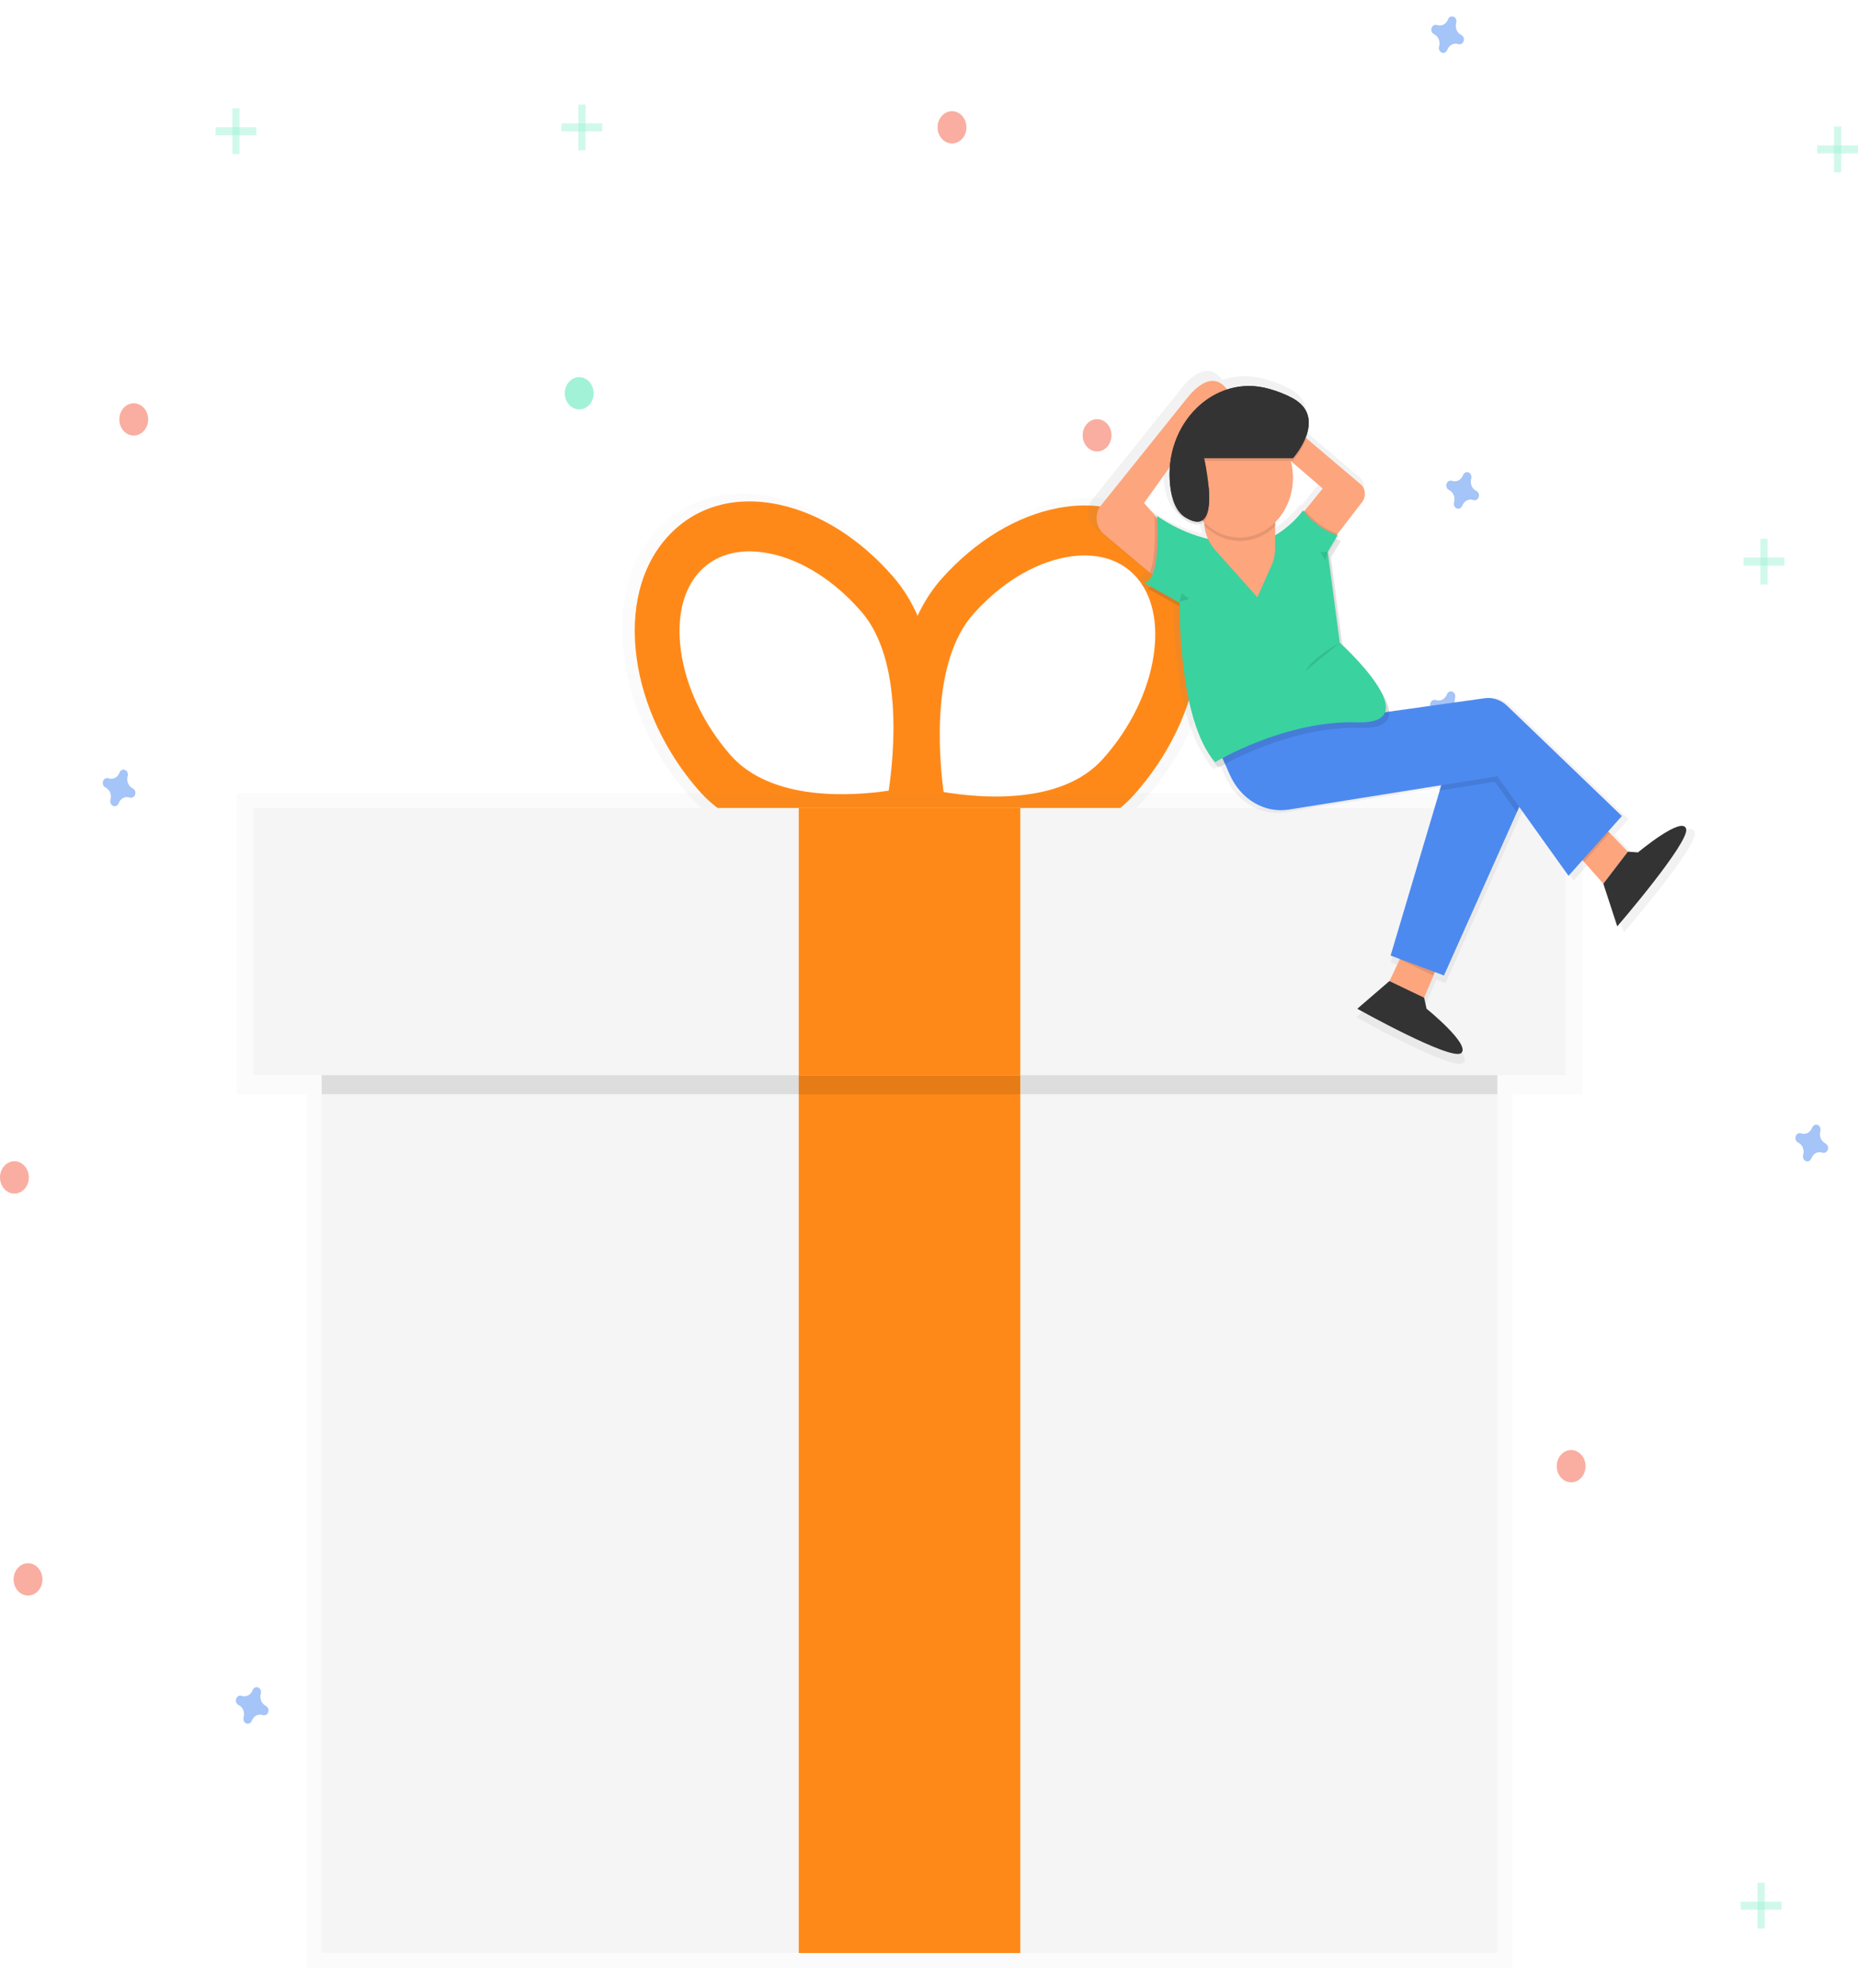 <svg width="72" height="77" viewBox="0 0 72 77" fill="none" xmlns="http://www.w3.org/2000/svg">
<defs>
<linearGradient id="paint0_linear_1_104" x1="35.55" y1="33.093" x2="35.55" y2="19.117" gradientUnits="userSpaceOnUse">
<stop stop-color="#808080" stop-opacity="0.25"/>
<stop offset="0.54" stop-color="#808080" stop-opacity="0.12"/>
<stop offset="1" stop-color="#808080" stop-opacity="0.1"/>
</linearGradient>
<linearGradient id="paint1_linear_1_104" x1="21919.7" y1="36646.4" x2="21919.7" y2="14602.6" gradientUnits="userSpaceOnUse">
<stop stop-color="#808080" stop-opacity="0.25"/>
<stop offset="0.54" stop-color="#808080" stop-opacity="0.12"/>
<stop offset="1" stop-color="#808080" stop-opacity="0.1"/>
</linearGradient>
<linearGradient id="paint2_linear_1_104" x1="19139.1" y1="12672.2" x2="19139.1" y2="5002.19" gradientUnits="userSpaceOnUse">
<stop stop-color="#808080" stop-opacity="0.25"/>
<stop offset="0.54" stop-color="#808080" stop-opacity="0.12"/>
<stop offset="1" stop-color="#808080" stop-opacity="0.1"/>
</linearGradient>
<clipPath id="clip0_1_104">
<rect width="72" height="75.59" fill="white" transform="translate(0 0.641)"/>
</clipPath>
</defs>
<g clip-path="url(#clip0_1_104)">
<g opacity="0.5">
<path opacity="0.5" d="M9.283 4.197H9.004V5.97H9.283V4.197Z" fill="#47E6B1"/>
<path opacity="0.5" d="M9.935 5.24V4.927H8.352V5.24H9.935Z" fill="#47E6B1"/>
</g>
<g opacity="0.5">
<path opacity="0.5" d="M68.385 72.935H68.106V74.708H68.385V72.935Z" fill="#47E6B1"/>
<path opacity="0.5" d="M69.037 73.978V73.665H67.454V73.978H69.037Z" fill="#47E6B1"/>
</g>
<g opacity="0.5">
<path opacity="0.5" d="M68.496 20.871H68.216V22.644H68.496V20.871Z" fill="#47E6B1"/>
<path opacity="0.5" d="M69.148 21.914V21.601H67.565V21.914H69.148Z" fill="#47E6B1"/>
</g>
<g opacity="0.5">
<path opacity="0.5" d="M71.349 4.901H71.069V6.673H71.349V4.901Z" fill="#47E6B1"/>
<path opacity="0.5" d="M72.001 5.943V5.63H70.418V5.943H72.001Z" fill="#47E6B1"/>
</g>
<g opacity="0.5">
<path opacity="0.5" d="M22.69 4.048H22.41V5.821H22.69V4.048Z" fill="#47E6B1"/>
<path opacity="0.5" d="M23.341 5.091V4.778H21.758V5.091H23.341Z" fill="#47E6B1"/>
</g>
<path opacity="0.5" d="M5.136 30.535C5.059 30.497 4.997 30.429 4.962 30.344C4.927 30.258 4.921 30.161 4.946 30.071C4.949 30.058 4.952 30.044 4.953 30.029V30.029C4.959 29.986 4.951 29.943 4.931 29.906C4.912 29.869 4.881 29.84 4.845 29.826C4.809 29.811 4.77 29.81 4.733 29.824C4.697 29.837 4.666 29.865 4.645 29.901V29.901C4.637 29.913 4.631 29.926 4.626 29.939C4.592 30.025 4.532 30.095 4.455 30.134C4.379 30.173 4.292 30.18 4.212 30.152C4.2 30.148 4.187 30.145 4.174 30.144V30.144C4.136 30.137 4.097 30.146 4.064 30.168C4.031 30.19 4.006 30.224 3.992 30.264C3.979 30.305 3.979 30.349 3.991 30.39C4.003 30.431 4.028 30.466 4.06 30.489C4.071 30.497 4.082 30.504 4.094 30.51C4.171 30.548 4.233 30.616 4.268 30.701C4.303 30.787 4.309 30.883 4.284 30.973C4.28 30.987 4.278 31.001 4.277 31.016V31.016C4.271 31.058 4.279 31.102 4.298 31.139C4.318 31.176 4.348 31.204 4.384 31.219C4.421 31.234 4.46 31.235 4.497 31.221C4.533 31.207 4.564 31.18 4.585 31.143C4.592 31.132 4.599 31.119 4.604 31.106C4.638 31.02 4.698 30.95 4.775 30.911C4.851 30.872 4.937 30.865 5.018 30.892C5.03 30.897 5.043 30.9 5.055 30.901V30.901C5.094 30.907 5.132 30.899 5.166 30.877C5.199 30.855 5.224 30.821 5.237 30.78C5.251 30.74 5.251 30.696 5.239 30.655C5.227 30.614 5.202 30.579 5.17 30.556C5.159 30.548 5.148 30.54 5.136 30.535Z" fill="#4D8AF0"/>
<path opacity="0.5" d="M10.295 66.078C10.218 66.04 10.156 65.972 10.121 65.887C10.086 65.802 10.08 65.705 10.104 65.615C10.108 65.601 10.111 65.587 10.112 65.573C10.117 65.53 10.11 65.487 10.09 65.449C10.071 65.412 10.04 65.384 10.004 65.369C9.968 65.354 9.928 65.353 9.892 65.367C9.856 65.381 9.824 65.408 9.804 65.445V65.445C9.796 65.457 9.79 65.469 9.785 65.482C9.751 65.569 9.69 65.638 9.614 65.677C9.538 65.716 9.451 65.723 9.371 65.696C9.359 65.691 9.346 65.688 9.333 65.687V65.687C9.295 65.681 9.256 65.689 9.223 65.711C9.19 65.733 9.165 65.767 9.151 65.808C9.138 65.848 9.137 65.892 9.15 65.933C9.162 65.974 9.187 66.009 9.219 66.032V66.032C9.229 66.041 9.241 66.048 9.253 66.054C9.33 66.091 9.392 66.159 9.427 66.245C9.462 66.33 9.468 66.427 9.443 66.517C9.439 66.531 9.437 66.545 9.436 66.559C9.43 66.602 9.438 66.645 9.457 66.682C9.477 66.719 9.507 66.748 9.543 66.763C9.579 66.778 9.619 66.778 9.655 66.764C9.692 66.751 9.723 66.723 9.744 66.687V66.687C9.751 66.675 9.758 66.662 9.763 66.649C9.796 66.563 9.857 66.494 9.933 66.454C10.01 66.415 10.096 66.409 10.177 66.436C10.189 66.44 10.201 66.443 10.214 66.444C10.252 66.451 10.291 66.442 10.324 66.42C10.357 66.398 10.383 66.364 10.396 66.324C10.41 66.283 10.41 66.239 10.398 66.198C10.385 66.157 10.361 66.123 10.328 66.1V66.1C10.318 66.091 10.307 66.084 10.295 66.078Z" fill="#4D8AF0"/>
<path opacity="0.5" d="M57.2 19.011C57.123 18.974 57.061 18.906 57.026 18.82C56.991 18.735 56.985 18.638 57.01 18.548C57.014 18.534 57.016 18.52 57.017 18.506V18.506C57.023 18.463 57.015 18.42 56.996 18.383C56.976 18.346 56.946 18.317 56.91 18.302C56.873 18.287 56.834 18.287 56.797 18.3C56.761 18.314 56.73 18.342 56.709 18.378C56.702 18.39 56.695 18.402 56.69 18.416C56.656 18.502 56.596 18.571 56.519 18.61C56.443 18.65 56.357 18.656 56.276 18.629C56.264 18.624 56.251 18.622 56.239 18.62V18.62C56.2 18.614 56.162 18.623 56.129 18.645C56.095 18.666 56.07 18.701 56.057 18.741C56.043 18.781 56.043 18.826 56.055 18.866C56.067 18.907 56.092 18.942 56.124 18.965V18.965C56.135 18.974 56.146 18.981 56.158 18.987C56.235 19.024 56.297 19.092 56.332 19.178C56.367 19.263 56.373 19.36 56.349 19.45C56.345 19.464 56.342 19.478 56.341 19.492C56.335 19.535 56.343 19.578 56.362 19.615C56.382 19.652 56.413 19.681 56.449 19.696C56.485 19.711 56.524 19.712 56.561 19.698C56.597 19.684 56.628 19.656 56.649 19.62V19.62C56.657 19.608 56.663 19.596 56.668 19.582C56.702 19.496 56.763 19.427 56.839 19.388C56.915 19.348 57.002 19.342 57.082 19.369C57.094 19.374 57.107 19.376 57.12 19.378C57.158 19.384 57.197 19.375 57.23 19.353C57.263 19.331 57.288 19.297 57.302 19.257C57.315 19.217 57.316 19.172 57.303 19.131C57.291 19.091 57.266 19.056 57.234 19.033V19.033C57.223 19.024 57.212 19.017 57.2 19.011V19.011Z" fill="#4D8AF0"/>
<path opacity="0.5" d="M56.575 27.503C56.498 27.465 56.436 27.397 56.401 27.312C56.366 27.227 56.36 27.13 56.385 27.04C56.388 27.026 56.391 27.012 56.392 26.997C56.398 26.955 56.39 26.911 56.37 26.874C56.351 26.837 56.32 26.809 56.284 26.794C56.248 26.779 56.209 26.778 56.172 26.792C56.136 26.806 56.105 26.833 56.084 26.87V26.87C56.076 26.881 56.07 26.894 56.065 26.907C56.031 26.994 55.971 27.063 55.894 27.102C55.818 27.142 55.731 27.148 55.651 27.121C55.639 27.116 55.626 27.113 55.613 27.112V27.112C55.575 27.106 55.536 27.114 55.503 27.136C55.47 27.158 55.445 27.192 55.431 27.233C55.418 27.273 55.417 27.317 55.43 27.358C55.442 27.399 55.467 27.434 55.499 27.457V27.457C55.51 27.466 55.521 27.473 55.533 27.479C55.61 27.516 55.672 27.584 55.707 27.669C55.742 27.755 55.748 27.852 55.723 27.942C55.719 27.955 55.717 27.97 55.716 27.984V27.984C55.71 28.027 55.718 28.07 55.737 28.107C55.757 28.144 55.787 28.173 55.823 28.188C55.859 28.203 55.899 28.203 55.935 28.189C55.972 28.176 56.003 28.148 56.024 28.112V28.112C56.031 28.1 56.038 28.087 56.043 28.074C56.077 27.988 56.137 27.919 56.214 27.879C56.29 27.84 56.376 27.834 56.457 27.861C56.469 27.865 56.481 27.868 56.494 27.869V27.869C56.532 27.876 56.571 27.867 56.604 27.845C56.638 27.823 56.663 27.789 56.676 27.749C56.69 27.708 56.69 27.664 56.678 27.623C56.666 27.582 56.641 27.548 56.608 27.525C56.598 27.516 56.587 27.509 56.575 27.503V27.503Z" fill="#4D8AF0"/>
<path opacity="0.5" d="M56.62 1.352C56.542 1.315 56.481 1.247 56.446 1.161C56.41 1.076 56.404 0.979 56.429 0.889C56.433 0.876 56.435 0.861 56.437 0.847V0.847C56.442 0.804 56.435 0.761 56.415 0.724C56.395 0.687 56.365 0.658 56.329 0.643C56.293 0.628 56.253 0.628 56.217 0.642C56.18 0.655 56.149 0.683 56.129 0.719V0.719C56.121 0.731 56.114 0.744 56.109 0.757C56.076 0.843 56.015 0.912 55.939 0.952C55.863 0.991 55.777 0.998 55.697 0.971C55.684 0.967 55.672 0.964 55.659 0.963C55.621 0.956 55.582 0.965 55.549 0.987C55.516 1.009 55.49 1.043 55.477 1.083C55.463 1.124 55.463 1.168 55.475 1.209C55.487 1.25 55.512 1.284 55.545 1.307V1.307C55.555 1.316 55.566 1.323 55.578 1.329C55.655 1.367 55.717 1.435 55.752 1.52C55.787 1.605 55.793 1.702 55.769 1.792C55.765 1.806 55.762 1.82 55.761 1.834V1.834C55.755 1.877 55.763 1.921 55.783 1.958C55.802 1.995 55.833 2.023 55.869 2.038C55.905 2.053 55.944 2.054 55.981 2.04C56.017 2.026 56.048 1.999 56.069 1.962V1.962C56.077 1.95 56.083 1.938 56.088 1.925C56.121 1.838 56.181 1.768 56.256 1.728C56.332 1.688 56.418 1.68 56.499 1.706C56.511 1.71 56.524 1.713 56.536 1.714C56.575 1.72 56.613 1.712 56.647 1.69C56.68 1.668 56.705 1.634 56.718 1.594C56.732 1.553 56.732 1.509 56.72 1.468C56.708 1.427 56.683 1.392 56.651 1.369V1.369C56.641 1.363 56.63 1.357 56.62 1.352V1.352Z" fill="#4D8AF0"/>
<path opacity="0.5" d="M70.73 44.288C70.653 44.251 70.591 44.183 70.555 44.097C70.52 44.012 70.514 43.915 70.539 43.825C70.543 43.811 70.546 43.797 70.547 43.783V43.783C70.552 43.74 70.545 43.697 70.525 43.66C70.505 43.623 70.475 43.594 70.439 43.579C70.403 43.564 70.363 43.563 70.327 43.577C70.29 43.591 70.259 43.619 70.239 43.655V43.655C70.231 43.667 70.225 43.679 70.219 43.693C70.186 43.779 70.125 43.848 70.049 43.888C69.972 43.927 69.886 43.933 69.806 43.906C69.793 43.901 69.781 43.899 69.768 43.897V43.897C69.73 43.891 69.691 43.9 69.658 43.922C69.625 43.944 69.599 43.978 69.586 44.018C69.573 44.058 69.572 44.103 69.584 44.144C69.597 44.184 69.621 44.219 69.654 44.242C69.664 44.251 69.675 44.258 69.687 44.264C69.765 44.302 69.828 44.37 69.863 44.457C69.898 44.543 69.903 44.641 69.877 44.732C69.873 44.745 69.871 44.76 69.87 44.774C69.864 44.817 69.871 44.86 69.891 44.897C69.911 44.934 69.941 44.963 69.977 44.978C70.013 44.993 70.053 44.993 70.089 44.979C70.126 44.966 70.157 44.938 70.177 44.902V44.902C70.185 44.89 70.192 44.877 70.197 44.864C70.23 44.778 70.291 44.709 70.367 44.669C70.444 44.63 70.53 44.623 70.61 44.651C70.623 44.655 70.635 44.658 70.648 44.659C70.686 44.666 70.725 44.657 70.758 44.635C70.791 44.613 70.817 44.579 70.83 44.539C70.844 44.498 70.844 44.454 70.832 44.413C70.819 44.372 70.795 44.338 70.762 44.315V44.315C70.752 44.304 70.741 44.295 70.73 44.288V44.288Z" fill="#4D8AF0"/>
<path opacity="0.5" d="M5.183 16.873C5.492 16.873 5.742 16.593 5.742 16.247C5.742 15.902 5.492 15.622 5.183 15.622C4.874 15.622 4.624 15.902 4.624 16.247C4.624 16.593 4.874 16.873 5.183 16.873Z" fill="#F55F44"/>
<path opacity="0.5" d="M1.086 61.808C1.394 61.808 1.645 61.528 1.645 61.183C1.645 60.837 1.394 60.557 1.086 60.557C0.777 60.557 0.527 60.837 0.527 61.183C0.527 61.528 0.777 61.808 1.086 61.808Z" fill="#F55F44"/>
<path opacity="0.5" d="M36.892 5.558C37.2 5.558 37.45 5.278 37.45 4.933C37.45 4.587 37.2 4.307 36.892 4.307C36.583 4.307 36.333 4.587 36.333 4.933C36.333 5.278 36.583 5.558 36.892 5.558Z" fill="#F55F44"/>
<path opacity="0.5" d="M42.513 17.489C42.822 17.489 43.072 17.209 43.072 16.864C43.072 16.518 42.822 16.238 42.513 16.238C42.205 16.238 41.955 16.518 41.955 16.864C41.955 17.209 42.205 17.489 42.513 17.489Z" fill="#F55F44"/>
<path opacity="0.5" d="M0.559 46.237C0.867 46.237 1.118 45.957 1.118 45.611C1.118 45.266 0.867 44.985 0.559 44.985C0.25 44.985 0 45.266 0 45.611C0 45.957 0.25 46.237 0.559 46.237Z" fill="#F55F44"/>
<path opacity="0.5" d="M22.446 15.86C22.754 15.86 23.004 15.58 23.004 15.235C23.004 14.889 22.754 14.609 22.446 14.609C22.137 14.609 21.887 14.889 21.887 15.235C21.887 15.58 22.137 15.86 22.446 15.86Z" fill="#47E6B1"/>
<path opacity="0.5" d="M60.884 57.423C61.193 57.423 61.443 57.143 61.443 56.797C61.443 56.452 61.193 56.172 60.884 56.172C60.576 56.172 60.326 56.452 60.326 56.797C60.326 57.143 60.576 57.423 60.884 57.423Z" fill="#F55F44"/>
<g opacity="0.5">
<path opacity="0.5" d="M45.692 20.752C44.61 19.536 43.031 19.053 41.245 19.39C39.576 19.706 37.906 20.717 36.546 22.239C36.151 22.684 35.82 23.193 35.562 23.75C35.312 23.175 34.983 22.647 34.587 22.185V22.185C33.245 20.637 31.594 19.594 29.93 19.245C28.152 18.869 26.567 19.326 25.466 20.521C24.366 21.716 23.91 23.476 24.187 25.473C24.445 27.352 25.321 29.231 26.664 30.78C29.482 34.034 35.104 32.763 35.343 32.707L35.413 32.691L35.63 32.746C35.867 32.806 41.469 34.185 44.335 30.986C45.699 29.465 46.607 27.599 46.895 25.731C47.202 23.737 46.774 21.968 45.692 20.752ZM34.39 30.828C33.032 31.032 29.645 31.311 27.964 29.369C26.883 28.12 26.175 26.627 25.974 25.165C25.79 23.831 26.058 22.697 26.724 21.971C26.986 21.689 27.298 21.475 27.641 21.342C28.201 21.119 28.868 21.078 29.597 21.231C30.896 21.503 32.207 22.341 33.289 23.589C34.971 25.536 34.615 29.317 34.39 30.828ZM45.112 25.386C44.888 26.843 44.158 28.322 43.058 29.55C41.346 31.46 37.965 31.116 36.611 30.885C36.408 29.367 36.112 25.58 37.823 23.67C38.923 22.442 40.246 21.63 41.549 21.383C42.281 21.245 42.947 21.299 43.505 21.532C43.845 21.672 44.154 21.892 44.411 22.178C45.068 22.919 45.317 24.058 45.112 25.387V25.386Z" fill="url(#paint0_linear_1_104)"/>
</g>
<path d="M35.886 32.298L35.351 32.425C35.123 32.478 29.743 33.694 27.044 30.581C25.762 29.1 24.92 27.297 24.673 25.508C24.408 23.593 24.84 21.909 25.896 20.765C26.952 19.622 28.467 19.189 30.168 19.544C31.762 19.877 33.343 20.876 34.624 22.357C37.319 25.471 36.066 31.453 36.011 31.706L35.886 32.298ZM27.981 21.552C27.654 21.679 27.354 21.884 27.104 22.153C26.465 22.846 26.21 23.931 26.386 25.208C26.579 26.607 27.255 28.036 28.29 29.231C29.898 31.089 33.139 30.828 34.439 30.627C34.654 29.179 34.993 25.56 33.385 23.702C32.35 22.507 31.096 21.706 29.853 21.447C29.157 21.299 28.518 21.339 27.981 21.552Z" fill="#FF8918"/>
<path d="M35.093 32.324L34.971 31.727C34.92 31.472 33.758 25.466 36.502 22.405C37.805 20.949 39.404 19.982 41.001 19.681C42.707 19.358 44.217 19.821 45.253 20.984C46.289 22.147 46.697 23.84 46.404 25.749C46.128 27.534 45.258 29.319 43.954 30.778C41.213 33.834 35.853 32.519 35.626 32.461L35.093 32.324ZM43.162 21.732C42.629 21.508 41.987 21.457 41.292 21.589C40.045 21.825 38.775 22.602 37.726 23.777C36.089 25.604 36.371 29.226 36.565 30.681C37.862 30.902 41.096 31.232 42.735 29.404C43.788 28.228 44.486 26.813 44.701 25.418C44.897 24.145 44.659 23.056 44.03 22.35C43.784 22.076 43.487 21.865 43.161 21.732H43.162Z" fill="#FF8918"/>
<g opacity="0.5">
<path opacity="0.5" d="M61.327 30.723H9.164V42.409H11.874V76.231H58.616V42.409H61.327V30.723Z" fill="url(#paint1_linear_1_104)"/>
</g>
<path d="M58.025 34.257H12.466V75.656H58.025V34.257Z" fill="#F5F5F5"/>
<path d="M39.537 41.649H30.953V75.656H39.537V41.649Z" fill="#FF8918"/>
<path opacity="0.1" d="M58.025 32.039H12.466V42.389H58.025V32.039Z" fill="black"/>
<path d="M60.665 31.299H9.824V41.649H60.665V31.299Z" fill="#F5F5F5"/>
<path d="M39.537 31.299H30.953V41.649H39.537V31.299Z" fill="#FF8918"/>
<path d="M65.675 32.229C65.514 31.708 63.752 33.176 63.752 33.176L63.346 33.149L62.565 32.339L63.11 31.729L58.529 27.333C58.407 27.216 58.264 27.128 58.11 27.076C57.956 27.024 57.794 27.009 57.634 27.031L53.827 27.564C53.811 27.32 53.676 27.029 53.486 26.733C53.096 26.017 52.274 25.206 51.969 24.918L51.505 21.412L51.9 20.75C51.827 20.728 51.755 20.701 51.685 20.669L51.769 20.529L51.738 20.52L51.777 20.469H51.772L52.76 19.193C52.833 19.099 52.87 18.976 52.864 18.852C52.858 18.727 52.809 18.61 52.727 18.525L50.528 16.657C50.594 16.479 50.627 16.287 50.622 16.093C50.638 15.717 50.491 15.342 49.992 15.066C49.684 14.901 49.361 14.774 49.029 14.685C48.482 14.527 47.907 14.537 47.364 14.712L47.335 14.675C46.658 13.809 45.771 15.05 45.736 15.102L42.268 19.424C42.173 19.591 42.138 19.792 42.17 19.987C42.202 20.182 42.297 20.357 42.439 20.476L44.275 22.017L44.269 22.031L44.373 22.118C44.294 22.291 44.189 22.406 44.049 22.423L44.33 22.581C44.286 22.616 44.234 22.637 44.181 22.644L45.468 23.365C45.468 24.116 45.537 27.542 46.625 29.226C46.737 29.432 46.869 29.623 47.02 29.794C47.02 29.794 47.113 29.738 47.282 29.647L47.477 30.082C47.69 30.56 48.033 30.951 48.456 31.199C48.879 31.448 49.361 31.54 49.834 31.465L55.875 30.498L55.812 30.713L55.846 30.707L53.887 37.284L54.211 37.405L54.205 37.418L54.251 37.44L53.844 38.301L52.562 39.405C52.562 39.405 56.309 41.508 56.703 41.177C57.098 40.845 55.322 39.41 55.322 39.41L55.223 38.968L55.654 37.949L56.016 38.084L58.92 31.579L59.019 31.358L60.983 34.11L61.537 33.49L61.596 33.558L61.601 33.552L62.369 34.422L62.925 36.123C62.925 36.123 65.839 32.75 65.675 32.229ZM50.43 19.583L50.392 19.534C50.083 19.942 49.706 20.28 49.282 20.527V20.166L49.303 20.144V19.987C49.596 19.686 49.807 19.3 49.913 18.872C50.02 18.444 50.018 17.991 49.907 17.564L51.181 18.663L50.43 19.583ZM46.1 15.506L46.069 15.471L46.1 15.505V15.506ZM45.08 17.806C45.072 17.92 45.069 18.035 45.07 18.152C45.068 18.32 45.077 18.489 45.095 18.656C45.161 19.24 45.347 19.718 45.733 19.945C46.069 20.142 46.289 20.133 46.43 19.997L46.446 20.012C46.457 20.241 46.51 20.464 46.602 20.669C45.883 20.501 45.196 20.192 44.574 19.755C44.574 19.755 44.574 19.784 44.578 19.837L44.051 19.246L45.08 17.806Z" fill="url(#paint2_linear_1_104)"/>
<path d="M54.708 36.181L53.845 38.004L55.186 38.648L56.049 36.61L54.708 36.181Z" fill="#FDA57D"/>
<path d="M55.186 38.648L55.282 39.077C55.282 39.077 57.006 40.471 56.624 40.794C56.243 41.116 52.597 39.077 52.597 39.077L53.842 38.004L55.186 38.648Z" fill="#333333"/>
<path opacity="0.1" d="M55.956 36.799L54.6 36.292L54.197 37.146L55.538 37.79L55.956 36.799Z" fill="black"/>
<path d="M60.834 32.765L62.129 34.232L63.08 32.993L61.602 31.461L60.834 32.765Z" fill="#FDA57D"/>
<path opacity="0.1" d="M61.655 31.532L60.887 32.836L61.378 33.393L62.374 32.278L61.655 31.532Z" fill="black"/>
<path d="M63.081 32.993L63.475 33.02C63.475 33.02 65.18 31.596 65.339 32.102C65.499 32.607 62.671 35.885 62.671 35.885L62.131 34.233L63.081 32.993Z" fill="#333333"/>
<path d="M50.801 22.017L52.791 19.44C52.862 19.348 52.898 19.229 52.892 19.108C52.886 18.987 52.839 18.873 52.76 18.79L48.429 15.113L47.902 16.032L51.258 18.925L49.832 20.674L50.801 22.017Z" fill="#FDA57D"/>
<path opacity="0.1" d="M50.573 19.771L49.877 20.626L50.844 21.971L51.842 20.681C51.355 20.508 50.917 20.194 50.573 19.771Z" fill="black"/>
<path d="M45.021 22.577L42.768 20.682C42.631 20.566 42.538 20.397 42.507 20.208C42.475 20.018 42.509 19.823 42.601 19.66L45.972 15.46L46.662 16.232L44.333 19.487L45.711 21.034L45.021 22.577Z" fill="#FDA57D"/>
<path opacity="0.1" d="M44.547 22.197L44.915 22.507L45.605 20.963L44.739 19.994C44.757 20.323 44.809 21.599 44.547 22.197Z" fill="black"/>
<path d="M55.956 30.07L53.888 37.016L55.956 37.788L59.404 30.07L56.646 29.298L55.956 30.07Z" fill="#4D8AF0"/>
<path opacity="0.1" d="M55.861 30.284L55.758 30.631L57.929 30.284L58.778 31.471L59.308 30.284L56.55 29.512L55.861 30.284Z" fill="black"/>
<path d="M45.969 15.469C45.969 15.469 46.852 14.194 47.523 15.051C48.193 15.909 46.467 16.016 46.467 16.016L45.969 15.469Z" fill="#FDA57D"/>
<path d="M46.994 28.526L47.66 30.019C47.868 30.483 48.201 30.863 48.611 31.104C49.022 31.345 49.49 31.435 49.95 31.361L58.024 30.07L60.782 33.928L62.85 31.612L58.403 27.342C58.285 27.228 58.146 27.143 57.996 27.093C57.847 27.043 57.689 27.028 57.534 27.049L46.994 28.526Z" fill="#4D8AF0"/>
<path opacity="0.1" d="M44.968 20.2C44.968 20.2 45.149 22.706 44.46 22.793L45.839 23.565C45.839 23.565 45.762 28.11 47.217 29.74C47.217 29.74 49.902 28.111 52.733 28.196C55.563 28.282 52.043 25.109 52.043 25.109L51.577 21.596L51.961 20.952C51.441 20.778 50.975 20.443 50.618 19.986C50.235 20.523 49.359 21.25 48.594 21.25H48.264C47.129 21.25 45.922 20.994 44.965 20.311L44.968 20.2Z" fill="black"/>
<path d="M44.84 19.985C44.84 19.985 45.021 22.492 44.333 22.578L45.711 23.35C45.711 23.35 45.635 27.895 47.09 29.525C47.09 29.525 49.775 27.896 52.605 27.981C55.435 28.067 51.915 24.894 51.915 24.894L51.45 21.381L51.833 20.737C51.313 20.563 50.848 20.228 50.491 19.771V19.771C50.107 20.308 49.232 21.035 48.467 21.035H48.137C46.971 21.035 45.829 20.672 44.838 19.985H44.84Z" fill="#3AD29F"/>
<path d="M46.656 19.279V20.14C46.656 20.577 46.811 20.996 47.086 21.304L48.724 23.137L49.269 21.916C49.364 21.703 49.413 21.469 49.413 21.231V19.277L46.656 19.279Z" fill="#FDA57D"/>
<path opacity="0.1" d="M46.677 20.271C46.677 20.303 46.677 20.334 46.677 20.365C47.056 20.744 47.546 20.953 48.054 20.953C48.563 20.953 49.053 20.744 49.432 20.365V19.41H46.677V20.271Z" fill="black"/>
<path d="M48.035 20.823C49.177 20.823 50.103 19.786 50.103 18.507C50.103 17.228 49.177 16.191 48.035 16.191C46.892 16.191 45.966 17.228 45.966 18.507C45.966 19.786 46.892 20.823 48.035 20.823Z" fill="#FDA57D"/>
<path opacity="0.1" d="M46.656 17.854H50.103C50.103 17.854 51.482 16.31 50.103 15.538C49.804 15.378 49.49 15.254 49.167 15.168C47.07 14.572 45.078 16.514 45.347 18.917C45.411 19.481 45.593 19.951 45.966 20.169C47.422 21.027 46.656 17.854 46.656 17.854Z" fill="black"/>
<path d="M46.656 17.747H50.103C50.103 17.747 51.482 16.203 50.103 15.431C49.804 15.271 49.49 15.147 49.167 15.061C47.07 14.465 45.078 16.407 45.347 18.81C45.411 19.374 45.593 19.844 45.966 20.061C47.422 20.92 46.656 17.747 46.656 17.747Z" fill="#333333"/>
<path d="M46.757 18.913C46.862 18.913 46.948 18.744 46.948 18.537C46.948 18.329 46.862 18.161 46.757 18.161C46.651 18.161 46.566 18.329 46.566 18.537C46.566 18.744 46.651 18.913 46.757 18.913Z" fill="#FDA57D"/>
<path opacity="0.1" d="M45.703 23.31L45.798 22.988L46.085 23.203L45.703 23.31Z" fill="black"/>
<path opacity="0.1" d="M51.921 24.895C51.921 24.895 50.878 25.459 50.59 25.991Z" fill="black"/>
<path opacity="0.1" d="M51.451 21.38L51.355 21.701L51.163 21.38H51.451Z" fill="black"/>
<path d="M46.656 17.747H50.103C50.103 17.747 51.482 16.203 50.103 15.431C49.804 15.271 49.49 15.147 49.167 15.061C47.07 14.465 45.078 16.407 45.347 18.81C45.411 19.374 45.593 19.844 45.966 20.061C47.422 20.92 46.656 17.747 46.656 17.747Z" fill="#333333"/>
</g>

</svg>
